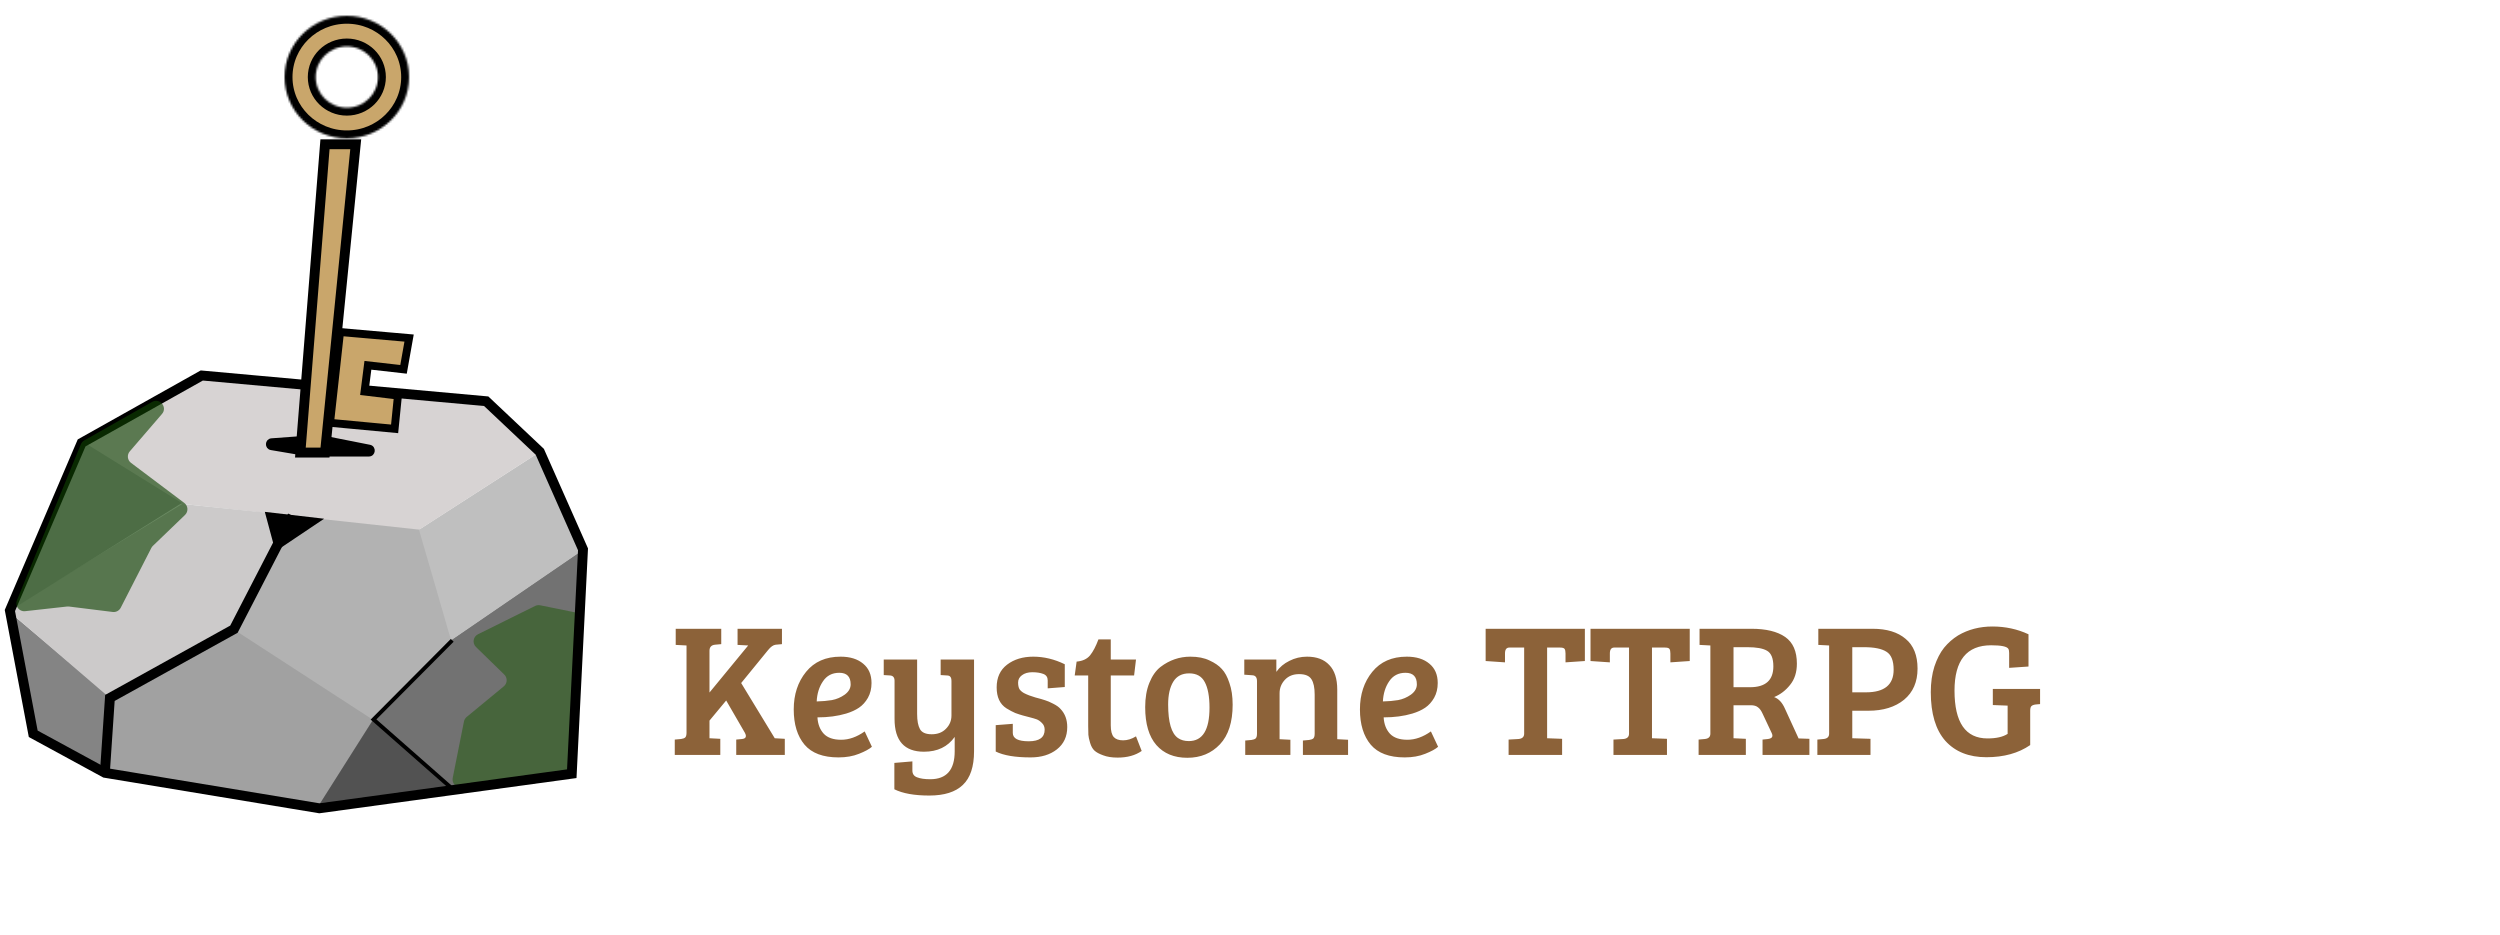 <svg width="1265" height="473" viewBox="0 0 1265 473" fill="none" xmlns="http://www.w3.org/2000/svg">
<path d="M92 254L212.367 267.494L229 323.269L189.169 366L117.824 318.771L147.588 260.232L92 254Z" fill="#B2B2B2"/>
<path d="M117.513 318L189 364.401L161.103 409L53 390.98L56.051 352.238L117.513 318Z" fill="#A1A1A1"/>
<path d="M295 278L289.744 391.926L228.86 400L189 364.118L228.86 323.301L295 278Z" fill="#727272"/>
<path d="M272.603 229L295 278.292L228.249 324L212 267.986L272.603 229Z" fill="#BFBFBF"/>
<path d="M246.298 203.075L273 228.775L212.155 268L91.777 254.925L41 223.364L101.408 190L246.298 203.075Z" fill="#D7D3D3"/>
<path d="M4 309L56 352.755L52.475 392L16.339 372.603L4 309Z" fill="#848484"/>
<path d="M92.244 255L148 260.791L117.707 318.7L55.366 353L4 308.9L92.244 255Z" fill="#CCCACA"/>
<path d="M41.105 223L92 254.518L5 309L41.105 223Z" fill="#B2B2B2"/>
<path d="M134 259L164 262.478L139.373 279L134 259Z" fill="black"/>
<path d="M188.865 364L230 399.381L161 408L188.865 364Z" fill="#525252"/>
<path d="M53 392L55.615 353.152L118.367 318.369L148 261" stroke="black" stroke-width="5"/>
<path d="M234.761 365.076L229.066 393.651C228.538 396.302 230.735 398.702 233.422 398.41L286.221 392.661C288.17 392.449 289.677 390.856 289.783 388.899L293.815 313.918C293.921 311.938 292.561 310.179 290.617 309.784L273.344 306.273C272.473 306.096 271.568 306.214 270.771 306.609L241.861 320.931C239.389 322.155 238.869 325.454 240.844 327.379L255.166 341.339C256.871 343 256.756 345.775 254.918 347.289L236.14 362.771C235.428 363.358 234.942 364.172 234.761 365.076Z" fill="#185800" fill-opacity="0.47"/>
<path d="M246.011 203.014L102.104 190L41.305 224.107L5 308.924L16.81 371.303L53.115 391.049L161.591 409L289.314 391.498L295 277.959L273.13 228.594L246.011 203.014Z" stroke="black" stroke-width="5"/>
<path d="M231 401L189 364.058L228.835 324" stroke="black" stroke-width="2"/>
<path d="M65.663 228.396L81.969 209.458C84.896 206.058 80.866 201.155 76.963 203.369L42.64 222.844C41.861 223.286 41.253 223.977 40.913 224.806L8.555 303.765C7.404 306.575 9.679 309.592 12.697 309.258L33.97 306.899C34.281 306.865 34.594 306.867 34.904 306.905L57.035 309.655C58.703 309.862 60.322 309.004 61.088 307.508L76.57 277.267C76.772 276.873 77.038 276.515 77.357 276.208L93.617 260.561C95.391 258.854 95.216 255.963 93.248 254.483L66.289 234.202C64.441 232.812 64.154 230.148 65.663 228.396Z" fill="#104203" fill-opacity="0.62"/>
<path d="M161.329 221.02L137.414 222.787C135.059 222.961 134.898 226.358 137.227 226.753L156.194 229.972C156.305 229.991 156.417 230 156.529 230H186.625C189.043 230 189.386 226.508 187.014 226.038L161.865 221.053C161.688 221.018 161.508 221.007 161.329 221.02Z" fill="black" stroke="black" stroke-width="2"/>
<mask id="path-17-inside-1_42_57" fill="white">
<path d="M207 39C207 56.121 192.897 70 175.5 70C158.103 70 144 56.121 144 39C144 21.879 158.103 8 175.5 8C192.897 8 207 21.879 207 39ZM159.75 39C159.75 47.56 166.802 54.5 175.5 54.5C184.198 54.5 191.25 47.56 191.25 39C191.25 30.44 184.198 23.5 175.5 23.5C166.802 23.5 159.75 30.44 159.75 39Z"/>
</mask>
<path d="M207 39C207 56.121 192.897 70 175.5 70C158.103 70 144 56.121 144 39C144 21.879 158.103 8 175.5 8C192.897 8 207 21.879 207 39ZM159.75 39C159.75 47.56 166.802 54.5 175.5 54.5C184.198 54.5 191.25 47.56 191.25 39C191.25 30.44 184.198 23.5 175.5 23.5C166.802 23.5 159.75 30.44 159.75 39Z" fill="#C9A66B" stroke="black" stroke-width="8" mask="url(#path-17-inside-1_42_57)"/>
<g filter="url(#filter0_d_42_57)">
<path d="M164.444 69L152 225H164.444L180 69H164.444Z" fill="#C9A66B"/>
<path d="M164.444 69L152 225H164.444L180 69H164.444Z" stroke="black" stroke-width="5"/>
</g>
<path d="M199.676 217L167 213.938L172.07 168L207 171.062L204.183 186.885L186.155 184.844L184.465 198.115L201.366 200.156L199.676 217Z" fill="#C9A66B" stroke="black" stroke-width="4"/>
<path d="M347.383 370.768V326.608L341.911 326.32V318.16H364.951V325.936L361.783 326.224C359.927 326.416 358.999 327.44 358.999 329.296V350.416L378.583 326.608L373.207 326.32V318.16H395.671V325.936L392.503 326.224C391.287 326.352 390.007 327.248 388.663 328.912L375.031 345.616L392.023 373.552L397.111 373.84V382H372.535V374.224L375.511 373.936C376.791 373.808 377.431 373.296 377.431 372.4C377.431 372.016 377.271 371.504 376.951 370.864L367.447 354.448L358.999 364.624V373.552L364.471 373.84V382H341.431V374.224L344.599 373.936C345.559 373.808 346.263 373.552 346.711 373.168C347.159 372.72 347.383 371.92 347.383 370.768ZM425.342 332.272C430.142 332.272 433.95 333.456 436.766 335.824C439.582 338.128 440.99 341.392 440.99 345.616C440.99 348.432 440.382 350.928 439.166 353.104C437.95 355.216 436.446 356.88 434.654 358.096C432.862 359.312 430.686 360.304 428.126 361.072C423.838 362.352 419.006 362.992 413.63 362.992C413.822 366.384 414.878 369.136 416.798 371.248C418.718 373.296 421.662 374.32 425.63 374.32C429.598 374.32 433.566 372.912 437.534 370.096L441.182 377.872C439.902 379.024 437.726 380.208 434.654 381.424C431.646 382.64 428.19 383.248 424.286 383.248C416.478 383.248 410.75 381.104 407.102 376.816C403.454 372.464 401.63 366.512 401.63 358.96C401.63 351.408 403.71 345.072 407.87 339.952C412.03 334.832 417.854 332.272 425.342 332.272ZM420.926 354.256C423.294 353.808 425.47 352.88 427.454 351.472C429.438 350 430.43 348.272 430.43 346.288C430.43 342.384 428.51 340.432 424.67 340.432C421.086 340.432 418.334 341.872 416.414 344.752C414.494 347.568 413.438 350.96 413.246 354.928C416.062 354.864 418.622 354.64 420.926 354.256ZM483.074 380.176V372.88C479.554 377.872 474.37 380.368 467.522 380.368C457.602 380.368 452.642 374.832 452.642 363.76V344.464C452.642 342.736 451.842 341.84 450.242 341.776L447.17 341.584V333.712H464.066V361.264C464.066 364.656 464.546 367.216 465.506 368.944C466.466 370.672 468.45 371.536 471.458 371.536C474.466 371.536 476.866 370.608 478.658 368.752C480.514 366.896 481.442 364.656 481.442 362.032V344.656C481.442 343.568 481.25 342.832 480.866 342.448C480.546 342 479.938 341.776 479.042 341.776L475.97 341.584V333.712H492.866V380.176C492.866 387.92 490.978 393.584 487.202 397.168C483.49 400.752 477.826 402.544 470.21 402.544C462.658 402.544 456.77 401.488 452.546 399.376V386.032L461.666 385.264V389.872C461.666 391.6 462.466 392.752 464.066 393.328C465.666 393.968 467.874 394.288 470.69 394.288C478.946 394.288 483.074 389.584 483.074 380.176ZM527.929 341.008C526.393 340.432 524.537 340.144 522.361 340.144C520.185 340.144 518.425 340.656 517.081 341.68C515.801 342.64 515.161 343.856 515.161 345.328C515.161 346.736 515.385 347.856 515.833 348.688C516.345 349.456 517.113 350.128 518.137 350.704C519.737 351.536 521.657 352.272 523.897 352.912C526.137 353.488 527.801 353.968 528.889 354.352C529.977 354.672 531.321 355.248 532.921 356.08C534.585 356.912 535.833 357.808 536.665 358.768C538.905 361.136 540.025 364.176 540.025 367.888C540.025 372.688 538.265 376.464 534.745 379.216C531.289 381.904 526.873 383.248 521.497 383.248C513.689 383.248 507.801 382.256 503.833 380.272V366.928L512.473 366.256V370.864C512.473 373.68 515.161 375.088 520.537 375.088C525.913 375.088 528.601 373.136 528.601 369.232C528.601 367.824 528.121 366.672 527.161 365.776C526.265 364.88 525.369 364.272 524.473 363.952C523.577 363.632 522.489 363.312 521.209 362.992C519.993 362.672 518.777 362.352 517.561 362.032C516.409 361.712 515.129 361.296 513.721 360.784C512.377 360.208 510.873 359.408 509.209 358.384C505.945 356.272 504.313 352.752 504.313 347.824C504.313 342.832 506.073 338.992 509.593 336.304C513.113 333.616 517.529 332.272 522.841 332.272C528.217 332.272 533.529 333.552 538.777 336.112V347.632L530.137 348.304V344.272C530.137 342.672 529.401 341.584 527.929 341.008ZM555.808 323.536H562.048V333.712H574.816L573.856 341.776H562.048V367.024C562.048 369.84 562.56 371.824 563.584 372.976C564.608 374.064 566.176 374.608 568.288 374.608C570.464 374.608 572.64 373.936 574.816 372.592L577.696 379.984C574.496 382.224 570.432 383.344 565.504 383.344C562.624 383.344 560.192 382.96 558.208 382.192C556.224 381.488 554.752 380.688 553.792 379.792C552.832 378.896 552.096 377.584 551.584 375.856C551.072 374.128 550.784 372.784 550.72 371.824C550.656 370.8 550.624 369.328 550.624 367.408V341.776H543.808L544.768 334.768C547.776 334.512 550.048 333.456 551.584 331.6C553.12 329.68 554.528 326.992 555.808 323.536ZM601.545 374.992C608.521 374.992 612.009 369.36 612.009 358.096C612.009 352.4 611.209 348.08 609.609 345.136C608.073 342.192 605.449 340.72 601.737 340.72C598.089 340.72 595.401 342.128 593.673 344.944C591.945 347.76 591.081 351.6 591.081 356.464C591.081 365.488 592.745 371.152 596.073 373.456C597.545 374.48 599.369 374.992 601.545 374.992ZM579.465 357.808C579.465 353.072 580.169 348.976 581.577 345.52C582.985 342 584.873 339.312 587.241 337.456C591.785 334 596.809 332.272 602.313 332.272C606.153 332.272 609.385 332.912 612.009 334.192C614.697 335.408 616.777 336.848 618.249 338.512C619.785 340.112 621.065 342.48 622.089 345.616C623.177 348.688 623.721 352.336 623.721 356.56C623.721 365.392 621.577 372.08 617.289 376.624C613.001 381.168 607.497 383.44 600.777 383.44C594.121 383.44 588.905 381.296 585.129 377.008C581.353 372.656 579.465 366.256 579.465 357.808ZM629.608 341.392V333.712H645.832V339.952C647.496 337.584 649.704 335.728 652.456 334.384C655.208 332.976 658.184 332.272 661.384 332.272C666.248 332.272 669.992 333.68 672.616 336.496C675.304 339.248 676.648 343.408 676.648 348.976V374.032L682.12 374.32V382H659.272V374.704L662.44 374.416C663.4 374.288 664.104 374.032 664.552 373.648C665 373.2 665.224 372.4 665.224 371.248V351.472C665.224 347.952 664.68 345.36 663.592 343.696C662.504 341.968 660.424 341.104 657.352 341.104C654.344 341.104 651.944 342.064 650.152 343.984C648.36 345.904 647.464 348.176 647.464 350.8V374.032L652.936 374.32V382H630.088V374.704L633.256 374.416C634.216 374.288 634.92 374.032 635.368 373.648C635.816 373.2 636.04 372.4 636.04 371.248V344.656C636.04 342.736 635.24 341.744 633.64 341.68L629.608 341.392ZM711.842 332.272C716.642 332.272 720.45 333.456 723.266 335.824C726.082 338.128 727.49 341.392 727.49 345.616C727.49 348.432 726.882 350.928 725.666 353.104C724.45 355.216 722.946 356.88 721.154 358.096C719.362 359.312 717.186 360.304 714.626 361.072C710.338 362.352 705.506 362.992 700.13 362.992C700.322 366.384 701.378 369.136 703.298 371.248C705.218 373.296 708.162 374.32 712.13 374.32C716.098 374.32 720.066 372.912 724.034 370.096L727.682 377.872C726.402 379.024 724.226 380.208 721.154 381.424C718.146 382.64 714.69 383.248 710.786 383.248C702.978 383.248 697.25 381.104 693.602 376.816C689.954 372.464 688.13 366.512 688.13 358.96C688.13 351.408 690.21 345.072 694.37 339.952C698.53 334.832 704.354 332.272 711.842 332.272ZM707.426 354.256C709.794 353.808 711.97 352.88 713.954 351.472C715.938 350 716.93 348.272 716.93 346.288C716.93 342.384 715.01 340.432 711.17 340.432C707.586 340.432 704.834 341.872 702.914 344.752C700.994 347.568 699.938 350.96 699.746 354.928C702.562 354.864 705.122 354.64 707.426 354.256ZM771.225 371.248V327.664H763.737C762.265 327.664 761.529 328.656 761.529 330.64V335.152L751.737 334.48V318.16H801.945V334.48L792.153 335.152V330.64C792.153 329.552 791.993 328.784 791.673 328.336C791.353 327.888 790.585 327.664 789.369 327.664H782.841V373.552L790.425 373.84V382H763.353V374.224L768.441 373.936C770.297 373.744 771.225 372.848 771.225 371.248ZM824.287 371.248V327.664H816.799C815.327 327.664 814.591 328.656 814.591 330.64V335.152L804.799 334.48V318.16H855.007V334.48L845.215 335.152V330.64C845.215 329.552 845.055 328.784 844.735 328.336C844.415 327.888 843.647 327.664 842.431 327.664H835.903V373.552L843.487 373.84V382H816.415V374.224L821.503 373.936C823.359 373.744 824.287 372.848 824.287 371.248ZM859.494 382V374.224L862.662 373.936C864.518 373.744 865.446 372.848 865.446 371.248V326.608L859.974 326.32V318.16H886.182C893.606 318.16 899.302 319.536 903.27 322.288C907.238 325.04 909.222 329.552 909.222 335.824C909.222 340.176 908.07 343.76 905.766 346.576C903.526 349.392 900.838 351.44 897.702 352.72C900.006 353.552 901.83 355.504 903.174 358.576L910.086 373.648L915.558 373.84V382H891.846V374.224L894.63 373.936C896.102 373.744 896.838 373.168 896.838 372.208C896.838 371.824 896.71 371.376 896.454 370.864L891.942 361.264C891.238 359.664 890.438 358.544 889.542 357.904C888.71 357.2 887.494 356.848 885.894 356.848H877.158V373.552L883.398 373.84V382H859.494ZM877.158 347.728H885.51C893.382 347.728 897.318 344.208 897.318 337.168C897.318 333.136 896.262 330.512 894.15 329.296C892.102 328.08 888.774 327.472 884.166 327.472H877.158V347.728ZM919.588 382V374.224L922.756 373.936C924.612 373.744 925.54 372.848 925.54 371.248V326.608L920.068 326.32V318.16H947.524C954.692 318.16 960.26 319.856 964.228 323.248C968.26 326.576 970.276 331.6 970.276 338.32C970.276 345.04 968.004 350.288 963.46 354.064C958.916 357.776 952.9 359.632 945.412 359.632H937.252V373.552L946.468 373.84V382H919.588ZM937.252 350.32H944.164C953.508 350.32 958.18 346.512 958.18 338.896C958.18 334.288 956.964 331.248 954.532 329.776C952.164 328.24 948.356 327.472 943.108 327.472H937.252V350.32ZM1027.28 359.632V377.008C1021.33 381.104 1013.94 383.152 1005.11 383.152C996.277 383.152 989.365 380.4 984.373 374.896C979.445 369.328 976.981 361.104 976.981 350.224C976.981 345.424 977.589 341.104 978.805 337.264C980.085 333.424 981.717 330.256 983.701 327.76C985.749 325.264 988.117 323.184 990.805 321.52C995.925 318.512 1001.72 317.008 1008.18 317.008C1014.71 317.008 1020.79 318.32 1026.42 320.944V337.264L1016.63 337.936V330.448C1016.63 329.488 1016.5 328.784 1016.24 328.336C1015.54 327.12 1012.63 326.512 1007.51 326.512C995.157 326.512 988.981 334.16 988.981 349.456C988.981 365.584 994.549 373.648 1005.68 373.648C1010.1 373.648 1013.49 372.88 1015.86 371.344V357.04H1015.76L1008.37 356.752V348.592H1032.28V356.272L1030.07 356.464C1029.04 356.592 1028.31 356.88 1027.86 357.328C1027.48 357.712 1027.28 358.48 1027.28 359.632Z" fill="#8C6239"/>
<defs>
<filter id="filter0_d_42_57" x="145.293" y="66.5" width="41.469" height="169" filterUnits="userSpaceOnUse" color-interpolation-filters="sRGB">
<feFlood flood-opacity="0" result="BackgroundImageFix"/>
<feColorMatrix in="SourceAlpha" type="matrix" values="0 0 0 0 0 0 0 0 0 0 0 0 0 0 0 0 0 0 127 0" result="hardAlpha"/>
<feOffset dy="4"/>
<feGaussianBlur stdDeviation="2"/>
<feComposite in2="hardAlpha" operator="out"/>
<feColorMatrix type="matrix" values="0 0 0 0 0 0 0 0 0 0 0 0 0 0 0 0 0 0 0.25 0"/>
<feBlend mode="normal" in2="BackgroundImageFix" result="effect1_dropShadow_42_57"/>
<feBlend mode="normal" in="SourceGraphic" in2="effect1_dropShadow_42_57" result="shape"/>
</filter>
</defs>
</svg>
